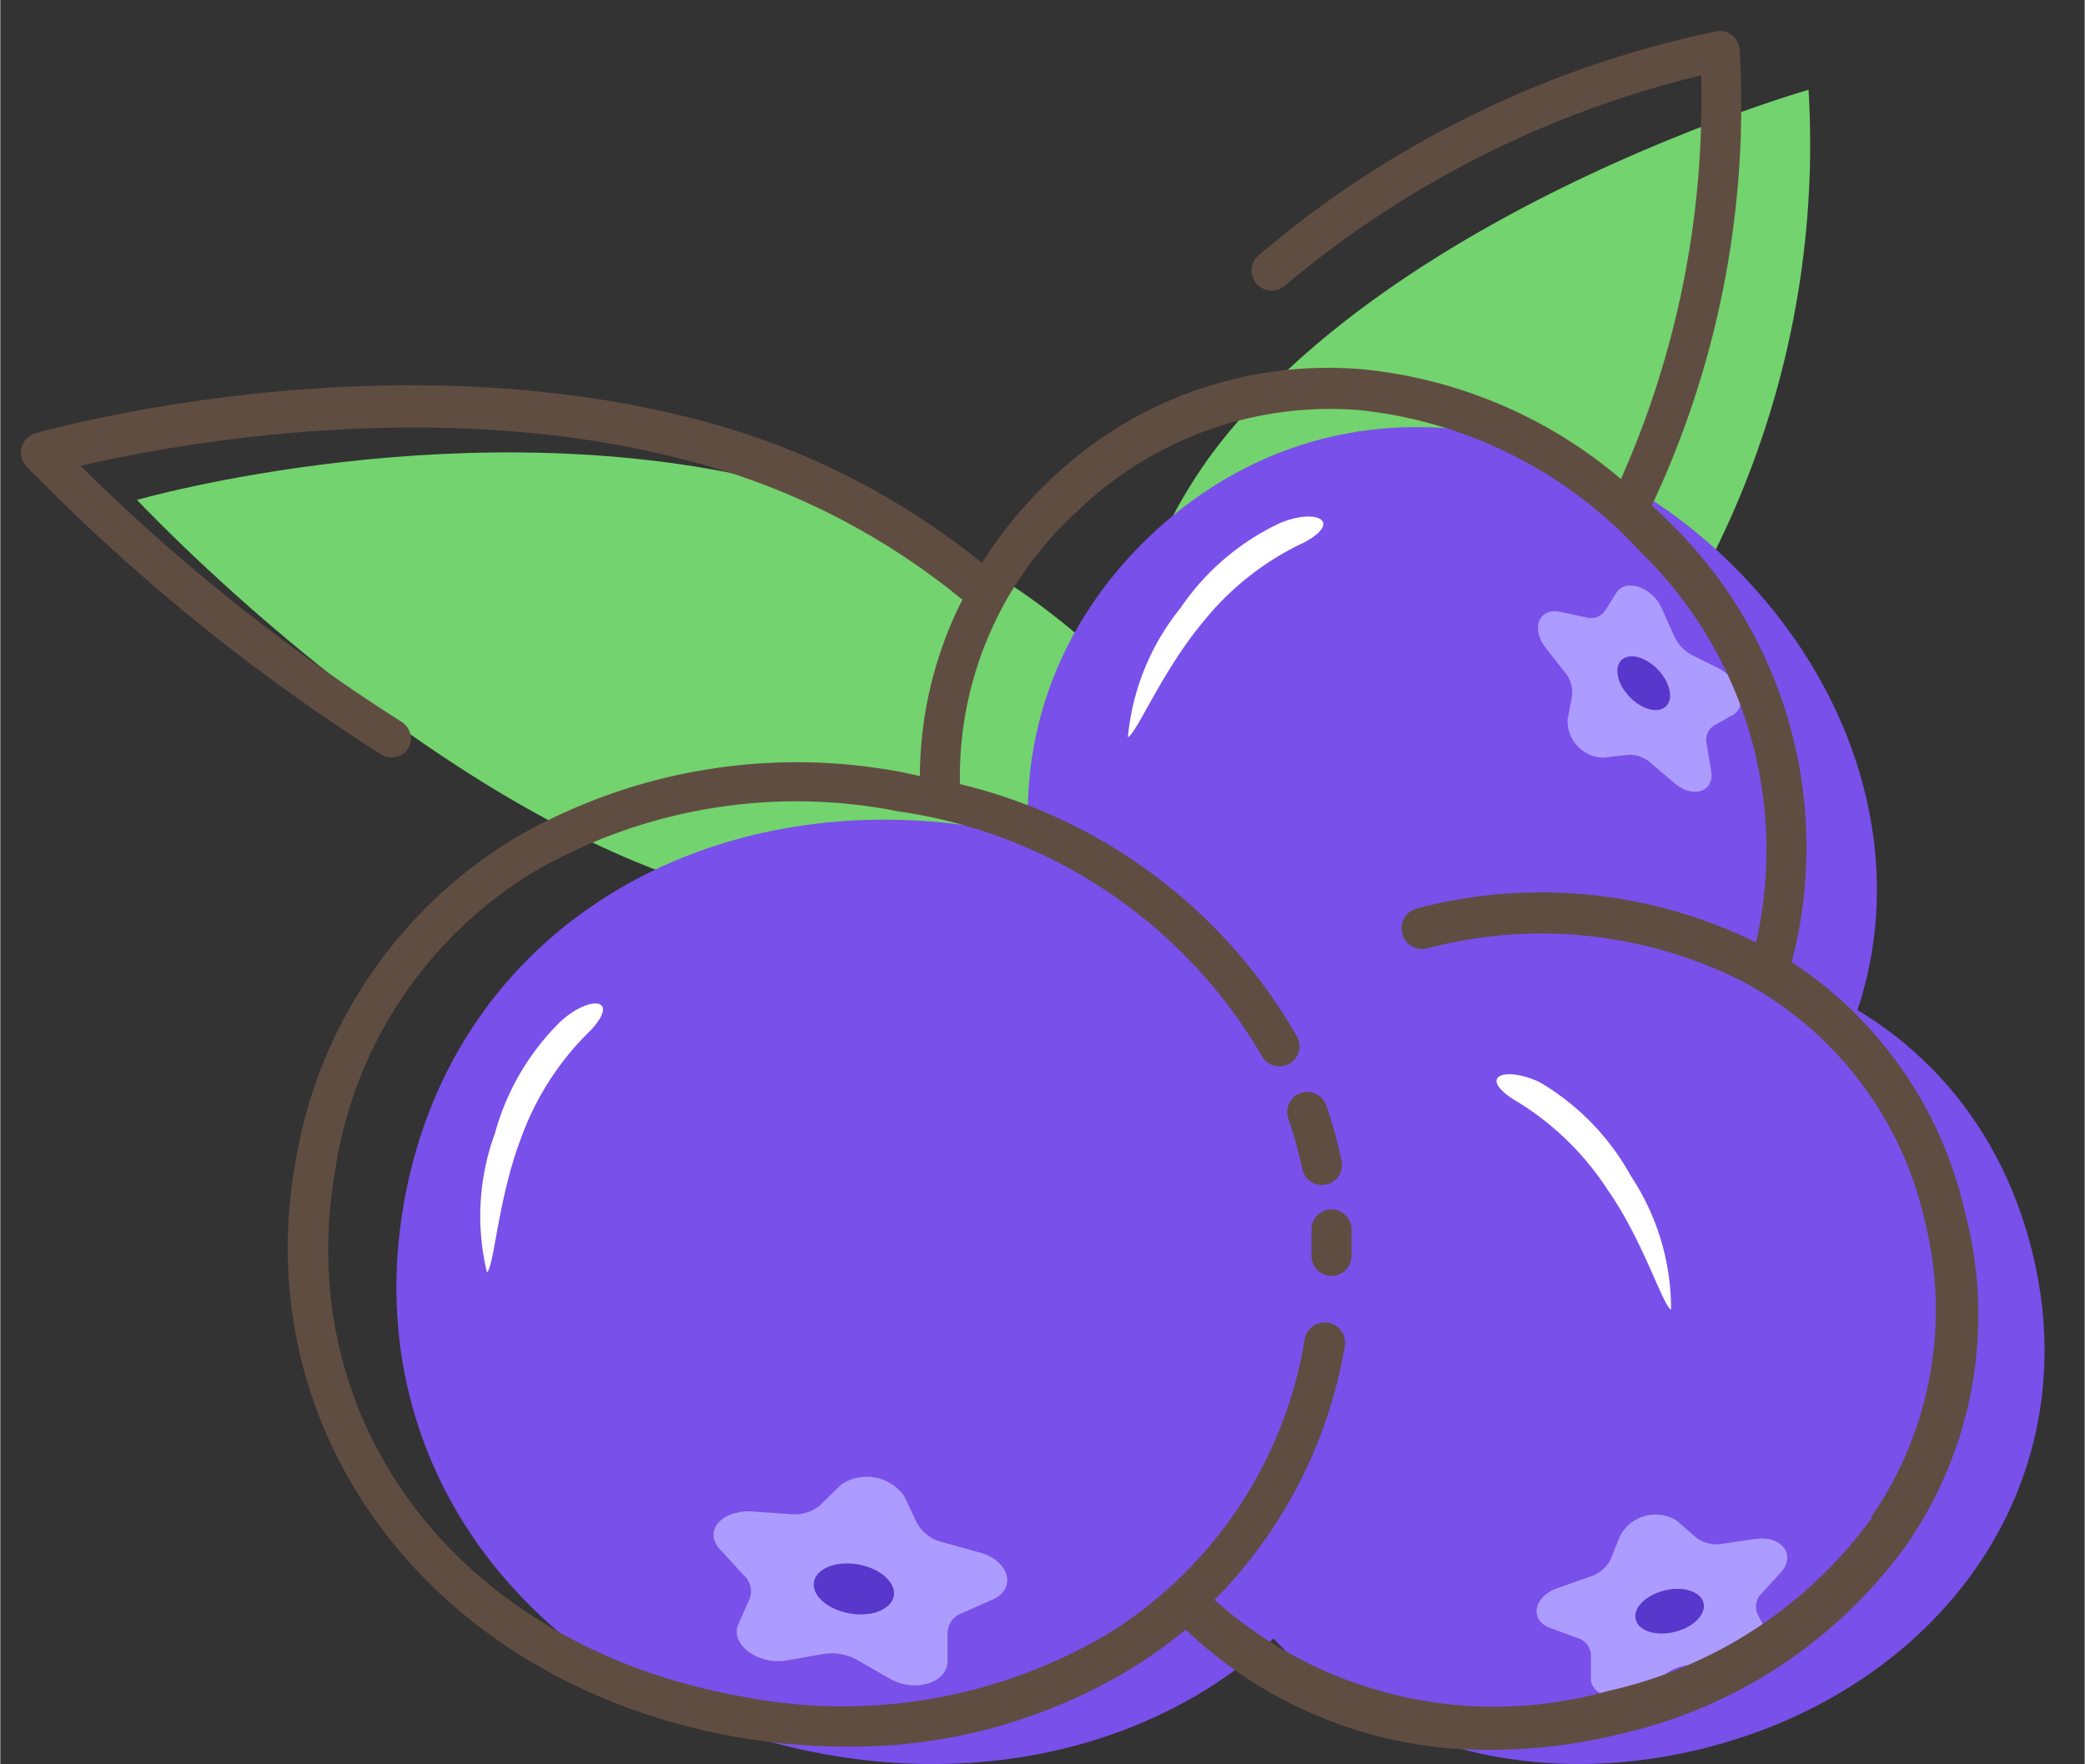 <svg class="svg-icon" style="width: 1.182em;height: 1em;vertical-align: middle;fill: currentColor;overflow: hidden;" viewBox="0 0 1210 1024" version="1.1" xmlns="http://www.w3.org/2000/svg"><rect x="0" y="0" width="1210" height="1024" fill="#333333" stroke="none"/><path d="M660.864 567.552s-59.338-181.737 52.124-316.47 336.715-198.957 336.715-198.957a532.414 532.414 0 0 1-91.45 331.363c-109.834 155.21-297.389 184.064-297.389 184.064z" fill="#73D36E" /><path d="M698.095 454.925S564.526 565.923 400.241 511.937 79.35 290.175 79.35 290.175s193.372-55.615 374.645-8.843S698.095 454.925 698.095 454.925z" fill="#73D36E" /><path d="M1179.781 727.648c33.043 135.663-55.615 254.107-192.442 287.615s-270.163-31.182-302.508-166.845 55.615-254.107 192.442-287.615 269.232 29.785 302.508 166.845z" fill="#7950EA" /><path d="M973.378 882.858l11.17 9.773a19.547 19.547 0 0 0 15.125 3.49l19.314-2.792c15.125-2.094 23.27 9.075 15.125 18.849l-11.402 12.566a10.704 10.704 0 0 0-2.56 12.333l6.283 12.1c4.887 9.541-8.61 21.176-23.27 19.547l-18.383-2.094a26.062 26.062 0 0 0-16.754 4.189l-15.358 10.239c-12.1 7.912-29.32 3.956-29.32-6.748v-13.729a10.704 10.704 0 0 0-7.912-9.773l-15.823-5.817c-12.333-4.654-9.541-18.616 4.887-23.27l18.383-6.516a19.547 19.547 0 0 0 11.868-10.006l5.585-13.729a23.27 23.27 0 0 1 33.043-8.61z" fill="#AD9CFF" /><path d="M949.37 940.049a12.333 20.245 76.32 1 0 39.341-9.576 12.333 20.245 76.32 1 0-39.341 9.576Z" fill="#5737CC" /><path d="M667.146 311.351C767.905 215.246 914.505 232.698 1011.54 334.155s107.739 247.591 7.214 344.859S771.395 757.899 674.826 656.21s-109.368-247.591-7.679-344.859z" fill="#7950EA" /><path d="M909.851 417.461l2.56-13.497a17.918 17.918 0 0 0-4.189-13.729l-11.17-14.195c-8.61-11.17-3.956-23.27 8.144-20.943l15.358 3.258a10.006 10.006 0 0 0 10.937-3.723l6.748-10.704c5.352-8.377 20.943-3.025 26.295 9.308l6.981 15.591a23.27 23.27 0 0 0 10.937 11.635l15.358 7.679c12.1 6.05 16.754 21.641 8.144 26.76l-11.17 6.283a10.006 10.006 0 0 0-4.189 10.937l2.56 15.358c2.094 12.1-10.471 16.289-21.176 7.214l-13.729-11.635a17.918 17.918 0 0 0-13.729-4.887l-13.729 1.629a21.176 21.176 0 0 1-20.943-22.339z" fill="#AD9CFF" /><path d="M945.773 404.463a18.616 11.402 46.29 1 0 16.484-15.758 18.616 11.402 46.29 1 0-16.484 15.758Z" fill="#5737CC" /><path d="M819.797 801.646C791.175 961.975 641.55 1047.143 479.824 1018.521S205.938 858.657 234.327 698.095s178.48-245.264 340.205-216.875 273.886 158.468 245.264 320.426z" fill="#7950EA" /><path d="M524.735 868.431l7.446 15.823a23.27 23.27 0 0 0 14.66 10.937l21.874 6.05c17.22 4.887 21.408 20.943 7.446 27.226l-17.918 7.912a12.566 12.566 0 0 0-8.377 11.868v16.056c0 12.566-19.081 18.616-33.741 10.006l-18.616-10.704a30.251 30.251 0 0 0-19.779-3.49l-21.176 3.723c-16.522 3.025-33.276-9.541-28.157-20.943l6.516-14.66a12.566 12.566 0 0 0-3.723-14.195L418.857 900.543c-11.17-10.704-1.629-23.27 16.289-23.27l23.27 1.629a23.27 23.27 0 0 0 17.452-5.119l12.333-12.1a26.76 26.76 0 0 1 36.534 6.748z" fill="#AD9CFF" /><path d="M493.001 936.548a23.503 14.427 10 1 0 5.011-28.416 23.503 14.427 10 1 0-5.011 28.416Z" fill="#5737CC" /><path d="M325.778 592.45a143.575 143.575 0 0 0-38.628 65.388 139.619 139.619 0 0 0-4.654 80.746c4.189-3.258 6.516-43.049 19.547-77.256a165.216 165.216 0 0 1 40.955-63.527c16.754-18.383-0.465-20.245-17.22-5.352zM742.773 303.671a143.575 143.575 0 0 0-57.709 49.332 139.619 139.619 0 0 0-30.483 74.929c4.887-1.862 20.012-38.628 43.515-66.784a165.216 165.216 0 0 1 59.338-46.54c21.874-12.1 6.283-19.779-14.66-10.937zM893.795 628.286a143.575 143.575 0 0 1 52.823 54.451 139.619 139.619 0 0 1 23.27 77.489c-4.887-2.327-16.289-40.49-36.999-69.81a165.216 165.216 0 0 0-54.684-52.357c-20.71-13.497-4.421-19.314 15.591-9.773z" fill="#FFFFFF" /><path d="M1140.222 702.517A235.258 235.258 0 0 0 1039.929 558.476a263.415 263.415 0 0 0-71.671-255.968c-3.025-3.258-6.283-6.05-9.541-9.075a546.376 546.376 0 0 0 50.961-265.044 11.635 11.635 0 0 0-4.421-7.912 11.402 11.402 0 0 0-8.843-2.327 596.173 596.173 0 0 0-265.974 130.078 11.635 11.635 0 1 0 15.125 17.685 590.589 590.589 0 0 1 241.774-122.167 541.722 541.722 0 0 1-46.54 234.327 272.955 272.955 0 0 0-150.556-63.759 232.698 232.698 0 0 0-182.436 65.854 249.918 249.918 0 0 0-37.93 46.54 437.24 437.24 0 0 0-168.706-84.004c-182.436-46.54-372.318 6.516-380.927 8.843a11.635 11.635 0 0 0-5.119 19.081 1143.015 1143.015 0 0 0 205.938 167.31 11.635 11.635 0 0 0 16.056-3.956A11.635 11.635 0 0 0 232.698 418.857a1112.764 1112.764 0 0 1-186.159-148.462c53.055-12.333 205.705-40.955 349.048-3.956a413.505 413.505 0 0 1 162.889 81.677 228.743 228.743 0 0 0-24.666 102.387l-8.377-1.862a325.778 325.778 0 0 0-228.044 38.628A271.326 271.326 0 0 0 171.266 674.826c-28.157 159.631 81.444 302.508 255.968 333.457a365.104 365.104 0 0 0 63.527 5.585 313.212 313.212 0 0 0 164.751-44.678 271.792 271.792 0 0 0 32.578-23.27 252.711 252.711 0 0 0 177.782 69.81 312.049 312.049 0 0 0 73.998-9.075 281.332 281.332 0 0 0 166.845-110.066A234.327 234.327 0 0 0 1140.222 702.517z m-53.521 178.247a258.295 258.295 0 0 1-153.116 100.758 243.868 243.868 0 0 1-228.743-52.823 274.351 274.351 0 0 0 75.627-147.298 11.635 11.635 0 1 0-23.27-3.956 248.289 248.289 0 0 1-114.72 171.266 302.508 302.508 0 0 1-211.988 36.068c-162.889-28.855-262.251-157.77-235.956-306.464a245.264 245.264 0 0 1 114.72-171.964 303.904 303.904 0 0 1 211.988-35.37 292.037 292.037 0 0 1 211.057 141.946 11.635 11.635 0 1 0 20.477-11.17 308.093 308.093 0 0 0-195.699-146.6 208.032 208.032 0 0 1 67.25-157.537 211.29 211.29 0 0 1 164.518-59.571 257.597 257.597 0 0 1 162.889 81.91 241.308 241.308 0 0 1 67.483 227.114 282.496 282.496 0 0 0-196.63-19.779 11.635 11.635 0 0 0 5.585 23.27 259.226 259.226 0 0 1 182.203 18.616 209.429 209.429 0 0 1 106.809 139.619 211.523 211.523 0 0 1-31.182 171.964z" fill="#604D42" /><path d="M772.093 702.051a11.635 11.635 0 0 0-10.937 12.333v14.66a11.635 11.635 0 1 0 23.27 0v-16.056a11.635 11.635 0 0 0-12.333-10.937zM769.534 687.624a11.635 11.635 0 0 0 9.075-13.729 262.484 262.484 0 0 0-8.843-32.112 11.635 11.635 0 0 0-22.106 7.446 242.006 242.006 0 0 1 8.144 29.32 11.635 11.635 0 0 0 11.402 9.308z" fill="#604D42" /></svg>